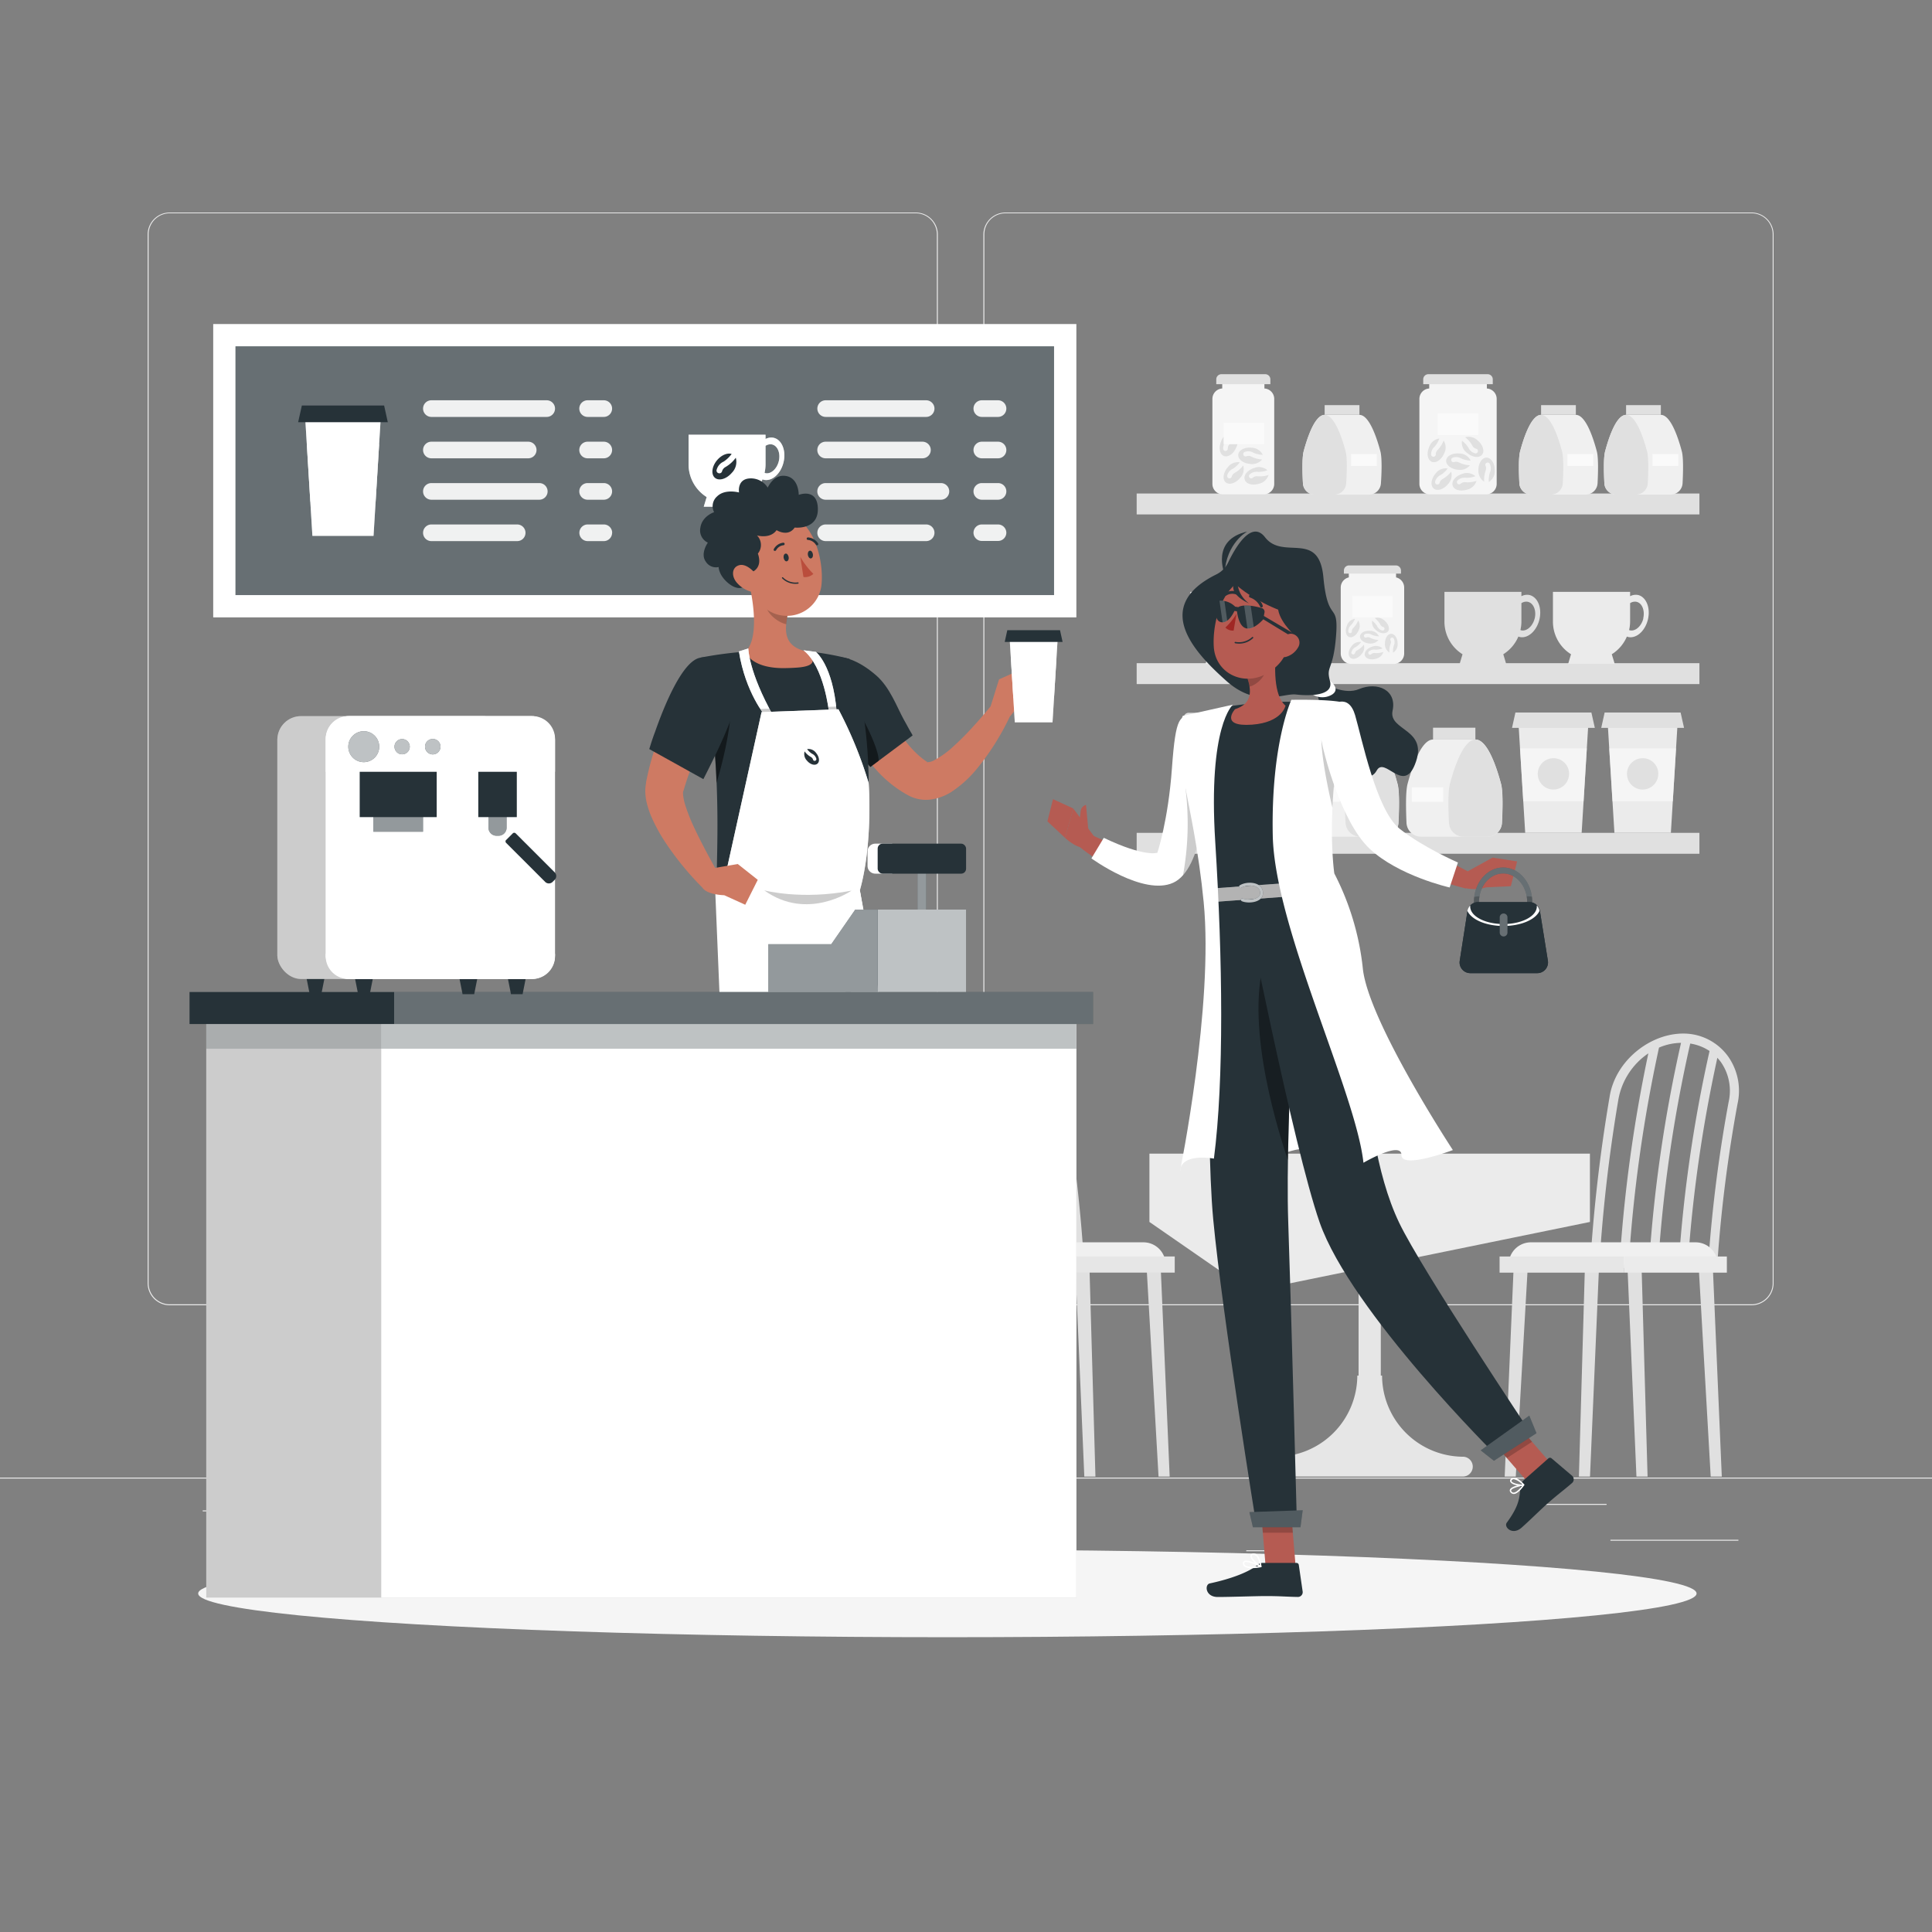 <svg xmlns="http://www.w3.org/2000/svg" viewBox="0 0 500 500"><rect x="0" y="0" width="500" height="500" fill="#808080" stroke="none"/><g id="freepik--background-complete--inject-120"><rect x="416.78" y="398.49" width="33.12" height="0.25" style="fill:#ebebeb"></rect><rect x="322.53" y="401.21" width="8.69" height="0.25" style="fill:#ebebeb"></rect><rect x="396.59" y="389.21" width="19.19" height="0.25" style="fill:#ebebeb"></rect><rect x="52.46" y="390.89" width="43.19" height="0.25" style="fill:#ebebeb"></rect><rect x="104.56" y="390.89" width="6.33" height="0.25" style="fill:#ebebeb"></rect><rect x="131.47" y="395.11" width="93.68" height="0.25" style="fill:#ebebeb"></rect><path d="M237,337.8H43.92a5.71,5.71,0,0,1-5.71-5.71V60.66A5.71,5.71,0,0,1,43.92,55H237a5.71,5.71,0,0,1,5.71,5.71V332.09A5.71,5.71,0,0,1,237,337.8ZM43.92,55.2a5.47,5.47,0,0,0-5.46,5.46V332.09a5.47,5.47,0,0,0,5.46,5.46H237a5.47,5.47,0,0,0,5.46-5.46V60.66A5.47,5.47,0,0,0,237,55.2Z" style="fill:#ebebeb"></path><path d="M453.31,337.8H260.21a5.72,5.72,0,0,1-5.71-5.71V60.66A5.72,5.72,0,0,1,260.21,55h193.1A5.71,5.71,0,0,1,459,60.66V332.09A5.71,5.71,0,0,1,453.31,337.8ZM260.21,55.2a5.47,5.47,0,0,0-5.46,5.46V332.09a5.47,5.47,0,0,0,5.46,5.46h193.1a5.47,5.47,0,0,0,5.46-5.46V60.66a5.47,5.47,0,0,0-5.46-5.46Z" style="fill:#ebebeb"></path><rect y="382.4" width="500" height="0.25" style="fill:#ebebeb"></rect><rect x="294.17" y="215.54" width="145.64" height="5.41" style="fill:#e0e0e0"></rect><rect x="294.17" y="171.63" width="145.64" height="5.41" style="fill:#e0e0e0"></rect><rect x="294.17" y="127.72" width="145.64" height="5.41" style="fill:#e0e0e0"></rect><path d="M361.3,149.43v-1.67H349.07v1.67a2.7,2.7,0,0,0-2.09,2.63v17.06a2.71,2.71,0,0,0,2.71,2.71h11a2.71,2.71,0,0,0,2.71-2.71V152.06A2.7,2.7,0,0,0,361.3,149.43Z" style="fill:#f5f5f5"></path><path d="M349.13,146.33h12.11a1.33,1.33,0,0,1,1.33,1.33v.79a0,0,0,0,1,0,0H347.8a0,0,0,0,1,0,0v-.79A1.33,1.33,0,0,1,349.13,146.33Z" style="fill:#e0e0e0"></path><rect x="349.94" y="154.25" width="10.5" height="5.54" style="fill:#fafafa"></rect><path d="M384.8,100.54v-2H369.88v2a2.7,2.7,0,0,0-2.54,2.69v22a2.71,2.71,0,0,0,2.71,2.71h14.58a2.71,2.71,0,0,0,2.71-2.71v-22A2.7,2.7,0,0,0,384.8,100.54Z" style="fill:#f5f5f5"></path><path d="M369.67,96.84H385a1.33,1.33,0,0,1,1.33,1.33v1.25a0,0,0,0,1,0,0h-18a0,0,0,0,1,0,0V98.17A1.33,1.33,0,0,1,369.67,96.84Z" style="fill:#e0e0e0"></path><rect x="372.09" y="107.03" width="10.5" height="5.54" style="fill:#fafafa"></rect><path d="M373.3,124a1.55,1.55,0,0,0-.74,1,.59.59,0,0,1-.66.38h0a.6.6,0,0,1-.47-.8,2.61,2.61,0,0,1,1.47-1.69,6.64,6.64,0,0,0,1.76-1.65,3.27,3.27,0,0,0-3.18,1.37c-1.14,1.36-1.34,3.07-.44,3.82s2.54.25,3.68-1.11a3.38,3.38,0,0,0,.84-3.26A7.29,7.29,0,0,1,373.3,124Z" style="fill:#e0e0e0"></path><path d="M377.53,119.66a1.57,1.57,0,0,0-1.21-.06.59.59,0,0,1-.69-.33h0a.61.61,0,0,1,.39-.84,2.64,2.64,0,0,1,2.23.26,6.72,6.72,0,0,0,2.36.52,3.26,3.26,0,0,0-2.93-1.85c-1.77-.17-3.3.63-3.41,1.79s1.24,2.24,3,2.41a3.36,3.36,0,0,0,3.16-1.15A7.14,7.14,0,0,1,377.53,119.66Z" style="fill:#e0e0e0"></path><path d="M384.51,121.73a1.54,1.54,0,0,0-.08-1.22.6.6,0,0,1,.26-.72h0a.61.61,0,0,1,.88.3,2.66,2.66,0,0,1,0,2.24,6.7,6.7,0,0,0-.26,2.4,3.26,3.26,0,0,0,1.52-3.11c0-1.78-1-3.2-2.15-3.19s-2.09,1.47-2.07,3.24a3.38,3.38,0,0,0,1.49,3A7,7,0,0,1,384.51,121.73Z" style="fill:#e0e0e0"></path><path d="M372,116.51a1.56,1.56,0,0,0-.42,1.14.6.6,0,0,1-.53.55h0a.6.6,0,0,1-.68-.63,2.64,2.64,0,0,1,.93-2,6.63,6.63,0,0,0,1.21-2.09,3.26,3.26,0,0,0-2.65,2.23c-.71,1.63-.41,3.33.66,3.79s2.51-.49,3.21-2.12a3.34,3.34,0,0,0-.13-3.37A7,7,0,0,1,372,116.51Z" style="fill:#e0e0e0"></path><path d="M381.11,115.43c.12.36.58.6,1,.74a.6.6,0,0,1,.38.67h0a.61.61,0,0,1-.81.46,2.66,2.66,0,0,1-1.68-1.48,6.71,6.71,0,0,0-1.64-1.77,3.27,3.27,0,0,0,1.35,3.19c1.36,1.15,3.07,1.35,3.82.46s.27-2.54-1.09-3.69a3.38,3.38,0,0,0-3.26-.85A7.2,7.2,0,0,1,381.11,115.43Z" style="fill:#e0e0e0"></path><path d="M379.15,124.79a1.55,1.55,0,0,0-1.14.41.6.6,0,0,1-.77,0h0a.61.61,0,0,1,.05-.93,2.63,2.63,0,0,1,2.15-.61,6.62,6.62,0,0,0,2.38-.41,3.25,3.25,0,0,0-3.41-.6c-1.7.52-2.81,1.84-2.47,3s2,1.6,3.69,1.08a3.34,3.34,0,0,0,2.49-2.27A7.14,7.14,0,0,1,379.15,124.79Z" style="fill:#e0e0e0"></path><path d="M322.75,188.16v-1.95H307.83v1.95a2.7,2.7,0,0,0-2.54,2.69v22a2.7,2.7,0,0,0,2.7,2.71h14.59a2.71,2.71,0,0,0,2.71-2.71v-22A2.7,2.7,0,0,0,322.75,188.16Z" style="fill:#f5f5f5"></path><path d="M307.62,184.46H323a1.33,1.33,0,0,1,1.33,1.33V187a0,0,0,0,1,0,0h-18a0,0,0,0,1,0,0v-1.25A1.33,1.33,0,0,1,307.62,184.46Z" style="fill:#e0e0e0"></path><rect x="310.04" y="194.64" width="10.5" height="5.54" style="fill:#fafafa"></rect><path d="M311.25,211.58c-.36.12-.6.58-.74,1a.6.6,0,0,1-.67.38h0a.6.6,0,0,1-.46-.8,2.61,2.61,0,0,1,1.47-1.69,6.64,6.64,0,0,0,1.76-1.65,3.24,3.24,0,0,0-3.18,1.37c-1.14,1.36-1.34,3.07-.45,3.82s2.55.25,3.69-1.11a3.36,3.36,0,0,0,.83-3.27A7.08,7.08,0,0,1,311.25,211.58Z" style="fill:#e0e0e0"></path><path d="M315.48,207.28a1.52,1.52,0,0,0-1.21-.06.61.61,0,0,1-.7-.33h0a.61.61,0,0,1,.4-.84,2.65,2.65,0,0,1,2.23.26,7,7,0,0,0,2.36.52,3.29,3.29,0,0,0-2.94-1.85c-1.76-.17-3.29.63-3.4,1.79s1.23,2.24,3,2.41a3.39,3.39,0,0,0,3.17-1.16A7.1,7.1,0,0,1,315.48,207.28Z" style="fill:#e0e0e0"></path><path d="M322.45,209.34a1.52,1.52,0,0,0-.07-1.21.6.6,0,0,1,.26-.72h0a.59.59,0,0,1,.87.3,2.62,2.62,0,0,1,0,2.24,6.66,6.66,0,0,0-.26,2.4,3.26,3.26,0,0,0,1.52-3.11c0-1.78-1-3.21-2.15-3.19s-2.1,1.47-2.07,3.24a3.35,3.35,0,0,0,1.49,3A7.16,7.16,0,0,1,322.45,209.34Z" style="fill:#e0e0e0"></path><path d="M309.94,204.13a1.52,1.52,0,0,0-.42,1.14.61.61,0,0,1-.54.55h0a.59.59,0,0,1-.67-.63,2.63,2.63,0,0,1,.92-2,6.42,6.42,0,0,0,1.22-2.09,3.29,3.29,0,0,0-2.66,2.23c-.7,1.63-.4,3.32.67,3.79s2.51-.49,3.21-2.12a3.39,3.39,0,0,0-.13-3.37A7.21,7.21,0,0,1,309.94,204.13Z" style="fill:#e0e0e0"></path><path d="M319.05,203.05a1.55,1.55,0,0,0,1,.74.61.61,0,0,1,.38.67h0a.61.61,0,0,1-.81.46,2.66,2.66,0,0,1-1.68-1.48,6.71,6.71,0,0,0-1.64-1.77,3.27,3.27,0,0,0,1.35,3.19c1.36,1.14,3.07,1.35,3.82.46s.27-2.54-1.09-3.69a3.38,3.38,0,0,0-3.26-.85A7.16,7.16,0,0,1,319.05,203.05Z" style="fill:#e0e0e0"></path><path d="M317.1,212.41a1.55,1.55,0,0,0-1.15.41.58.58,0,0,1-.76,0h0a.59.59,0,0,1,.05-.92,2.63,2.63,0,0,1,2.15-.61,6.65,6.65,0,0,0,2.38-.41,3.27,3.27,0,0,0-3.42-.6c-1.7.52-2.8,1.84-2.46,3s2,1.6,3.69,1.09a3.39,3.39,0,0,0,2.49-2.27A7.18,7.18,0,0,1,317.1,212.41Z" style="fill:#e0e0e0"></path><path d="M351.21,168.32c-.28.09-.46.45-.57.75a.45.45,0,0,1-.52.29h0a.47.47,0,0,1-.36-.62,2.08,2.08,0,0,1,1.14-1.31,5.09,5.09,0,0,0,1.37-1.28,2.55,2.55,0,0,0-2.47,1.07c-.88,1.05-1,2.38-.34,3s2,.19,2.85-.87a2.58,2.58,0,0,0,.65-2.52A5.43,5.43,0,0,1,351.21,168.32Z" style="fill:#e0e0e0"></path><path d="M354.5,165a1.24,1.24,0,0,0-.95,0,.46.46,0,0,1-.53-.26h0a.46.46,0,0,1,.31-.65,2,2,0,0,1,1.72.2,5.25,5.25,0,0,0,1.83.4,2.54,2.54,0,0,0-2.27-1.43c-1.37-.13-2.56.49-2.64,1.39s.95,1.74,2.33,1.87a2.62,2.62,0,0,0,2.45-.9A5.31,5.31,0,0,1,354.5,165Z" style="fill:#e0e0e0"></path><path d="M359.9,166.59a1.15,1.15,0,0,0-.06-.94.48.48,0,0,1,.2-.57h0a.47.47,0,0,1,.68.24,2,2,0,0,1,0,1.73,5.06,5.06,0,0,0-.2,1.87,2.56,2.56,0,0,0,1.18-2.42c0-1.37-.77-2.48-1.67-2.47s-1.62,1.14-1.61,2.52a2.61,2.61,0,0,0,1.16,2.34A5.33,5.33,0,0,1,359.9,166.59Z" style="fill:#e0e0e0"></path><path d="M350.2,162.54a1.2,1.2,0,0,0-.33.88.47.47,0,0,1-.41.44h0a.47.47,0,0,1-.52-.5,2,2,0,0,1,.71-1.58,5,5,0,0,0,1-1.61,2.5,2.5,0,0,0-2.06,1.72c-.55,1.26-.32,2.58.51,2.94s1.95-.38,2.49-1.65a2.58,2.58,0,0,0-.1-2.6A5.42,5.42,0,0,1,350.2,162.54Z" style="fill:#e0e0e0"></path><path d="M357.26,161.7a1.21,1.21,0,0,0,.75.58.46.46,0,0,1,.29.52h0a.45.45,0,0,1-.62.35,2,2,0,0,1-1.3-1.14,5.19,5.19,0,0,0-1.27-1.38,2.55,2.55,0,0,0,1.05,2.48c1,.89,2.37,1,3,.36s.2-2-.85-2.86a2.61,2.61,0,0,0-2.53-.66A5.47,5.47,0,0,1,357.26,161.7Z" style="fill:#e0e0e0"></path><path d="M355.75,169a1.2,1.2,0,0,0-.89.32.44.44,0,0,1-.59,0h0a.46.46,0,0,1,0-.71,2,2,0,0,1,1.67-.47,5.31,5.31,0,0,0,1.85-.33,2.56,2.56,0,0,0-2.65-.46c-1.32.4-2.17,1.43-1.91,2.29s1.55,1.24,2.86.84a2.59,2.59,0,0,0,1.93-1.76A5.29,5.29,0,0,1,355.75,169Z" style="fill:#e0e0e0"></path><path d="M327.23,100.54v-2H316.31v2a2.7,2.7,0,0,0-2.54,2.69v22a2.7,2.7,0,0,0,2.7,2.71h10.59a2.71,2.71,0,0,0,2.71-2.71v-22A2.7,2.7,0,0,0,327.23,100.54Z" style="fill:#f5f5f5"></path><path d="M316.1,96.84h11.34a1.33,1.33,0,0,1,1.33,1.33v1.25a0,0,0,0,1,0,0h-14a0,0,0,0,1,0,0V98.17A1.33,1.33,0,0,1,316.1,96.84Z" style="fill:#e0e0e0"></path><path d="M319.49,122.41a1.58,1.58,0,0,0-.74,1,.6.6,0,0,1-.67.38h0a.6.6,0,0,1-.46-.8,2.61,2.61,0,0,1,1.47-1.69,6.47,6.47,0,0,0,1.76-1.65,3.26,3.26,0,0,0-3.18,1.37c-1.14,1.37-1.34,3.08-.45,3.82s2.55.25,3.69-1.11a3.34,3.34,0,0,0,.83-3.26A7.16,7.16,0,0,1,319.49,122.41Z" style="fill:#e0e0e0"></path><path d="M323.72,118.11a1.53,1.53,0,0,0-1.21,0,.62.62,0,0,1-.7-.34h0a.61.61,0,0,1,.4-.84,2.65,2.65,0,0,1,2.23.26,6.5,6.5,0,0,0,2.36.52,3.29,3.29,0,0,0-2.94-1.85c-1.76-.17-3.29.64-3.4,1.8s1.23,2.23,3,2.4a3.38,3.38,0,0,0,3.17-1.15A7.09,7.09,0,0,1,323.72,118.11Z" style="fill:#e0e0e0"></path><path d="M318.18,115a1.52,1.52,0,0,0-.42,1.14.62.62,0,0,1-.54.56h0a.6.6,0,0,1-.67-.64,2.61,2.61,0,0,1,.93-2,6.68,6.68,0,0,0,1.21-2.08,3.27,3.27,0,0,0-2.66,2.22c-.7,1.63-.4,3.33.67,3.79s2.51-.49,3.21-2.12a3.37,3.37,0,0,0-.13-3.36A7.16,7.16,0,0,1,318.18,115Z" style="fill:#e0e0e0"></path><path d="M325.34,123.25a1.55,1.55,0,0,0-1.15.41.6.6,0,0,1-.76,0h0a.6.6,0,0,1,.05-.93,2.62,2.62,0,0,1,2.15-.6,7,7,0,0,0,2.38-.42,3.29,3.29,0,0,0-3.42-.6c-1.7.52-2.8,1.84-2.46,3s2,1.6,3.69,1.08a3.36,3.36,0,0,0,2.49-2.27A7.21,7.21,0,0,1,325.34,123.25Z" style="fill:#e0e0e0"></path><rect x="316.66" y="109.42" width="10.5" height="5.54" style="fill:#fafafa"></rect><path d="M413.25,116.79c-.7-2.63-2.7-9.42-5.42-9.42h-9c-2.72,0-4.72,6.79-5.42,9.42-.45,1.67-.34,5.57-.2,8.3A3.09,3.09,0,0,0,396.3,128h14.06a3.09,3.09,0,0,0,3.09-2.92C413.59,122.36,413.7,118.46,413.25,116.79Z" style="fill:#f0f0f0"></path><path d="M404.25,116.79c-.7-2.63-2.7-9.42-5.42-9.42s-4.72,6.79-5.42,9.42c-.45,1.67-.34,5.57-.2,8.3A3.09,3.09,0,0,0,396.3,128h5.06a3.09,3.09,0,0,0,3.09-2.92C404.59,122.36,404.7,118.46,404.25,116.79Z" style="fill:#e0e0e0"></path><rect x="398.83" y="104.85" width="9" height="2.51" style="fill:#e0e0e0"></rect><rect x="405.66" y="117.51" width="6.67" height="3.08" style="fill:#fafafa"></rect><path d="M357.24,116.79c-.7-2.63-2.71-9.42-5.42-9.42h-9c-2.72,0-4.72,6.79-5.43,9.42-.44,1.67-.34,5.57-.19,8.3a3.09,3.09,0,0,0,3.09,2.92h14a3.09,3.09,0,0,0,3.09-2.92C357.58,122.36,357.69,118.46,357.24,116.79Z" style="fill:#f0f0f0"></path><path d="M348.24,116.79c-.7-2.63-2.71-9.42-5.42-9.42s-4.72,6.79-5.43,9.42c-.44,1.67-.34,5.57-.19,8.3a3.09,3.09,0,0,0,3.09,2.92h5a3.09,3.09,0,0,0,3.09-2.92C348.58,122.36,348.69,118.46,348.24,116.79Z" style="fill:#e0e0e0"></path><rect x="342.82" y="104.85" width="9" height="2.51" style="fill:#e0e0e0"></rect><rect x="349.65" y="117.51" width="6.67" height="3.08" style="fill:#fafafa"></rect><path d="M435.25,116.79c-.7-2.63-2.7-9.42-5.42-9.42h-9c-2.72,0-4.72,6.79-5.42,9.42-.45,1.67-.34,5.57-.2,8.3A3.09,3.09,0,0,0,418.3,128h14.06a3.09,3.09,0,0,0,3.09-2.92C435.59,122.36,435.7,118.46,435.25,116.79Z" style="fill:#f0f0f0"></path><path d="M426.25,116.79c-.7-2.63-2.7-9.42-5.42-9.42s-4.72,6.79-5.42,9.42c-.45,1.67-.34,5.57-.2,8.3A3.09,3.09,0,0,0,418.3,128h5.06a3.09,3.09,0,0,0,3.09-2.92C426.59,122.36,426.7,118.46,426.25,116.79Z" style="fill:#e0e0e0"></path><rect x="420.83" y="104.85" width="9" height="2.51" style="fill:#e0e0e0"></rect><rect x="427.66" y="117.51" width="6.67" height="3.08" style="fill:#fafafa"></rect><path d="M364.28,202.86c.85-3.19,3.29-11.47,6.6-11.47h11c3.31,0,5.74,8.28,6.6,11.47.54,2,.41,6.79.24,10.12a3.76,3.76,0,0,1-3.77,3.55H367.8A3.76,3.76,0,0,1,364,213C363.86,209.65,363.73,204.91,364.28,202.86Z" style="fill:#f0f0f0"></path><path d="M375.24,202.86c.85-3.19,3.29-11.47,6.6-11.47s5.74,8.28,6.6,11.47c.54,2,.41,6.79.24,10.12a3.76,3.76,0,0,1-3.77,3.55h-6.15A3.75,3.75,0,0,1,375,213C374.82,209.65,374.69,204.91,375.24,202.86Z" style="fill:#e0e0e0"></path><rect x="370.88" y="188.33" width="10.96" height="3.06" transform="translate(752.71 379.72) rotate(180)" style="fill:#e0e0e0"></rect><rect x="365.4" y="203.75" width="8.12" height="3.75" transform="translate(738.91 411.26) rotate(180)" style="fill:#fafafa"></rect><path d="M337.49,202.86c.85-3.19,3.29-11.47,6.6-11.47h11c3.31,0,5.75,8.28,6.6,11.47.55,2,.42,6.79.24,10.12a3.76,3.76,0,0,1-3.77,3.55H341a3.76,3.76,0,0,1-3.76-3.55C337.07,209.65,336.94,204.91,337.49,202.86Z" style="fill:#f0f0f0"></path><path d="M348.45,202.86c.85-3.19,3.29-11.47,6.6-11.47s5.75,8.28,6.6,11.47c.55,2,.42,6.79.24,10.12a3.76,3.76,0,0,1-3.77,3.55H352a3.76,3.76,0,0,1-3.76-3.55C348,209.65,347.9,204.91,348.45,202.86Z" style="fill:#e0e0e0"></path><rect x="344.09" y="188.33" width="10.96" height="3.06" transform="translate(699.14 379.72) rotate(180)" style="fill:#e0e0e0"></rect><rect x="338.61" y="203.75" width="8.12" height="3.75" transform="translate(685.34 411.26) rotate(180)" style="fill:#fafafa"></rect><path d="M395.87,154a3.13,3.13,0,0,0-2.13.3v-1.12H373.82v7.7a9.94,9.94,0,0,0,4.68,8.44l-.75,2.5H389.8l-.75-2.5a10,10,0,0,0,3.91-4.59,1.28,1.28,0,0,0,.27.11c2.12.52,4.43-1.49,5.16-4.48S398,154.55,395.87,154Zm1.3,6.06c-.5,2-2.07,3.41-3.52,3.06a1.22,1.22,0,0,1-.17-.07,9.69,9.69,0,0,0,.26-2.17V156.1a2.21,2.21,0,0,1,1.71-.34C396.9,156.11,397.67,158.06,397.17,160.1Z" style="fill:#e0e0e0"></path><path d="M424,154a3.13,3.13,0,0,0-2.13.3v-1.12H401.9v7.7a9.94,9.94,0,0,0,4.68,8.44l-.75,2.5h12.06l-.76-2.5a10,10,0,0,0,3.91-4.59,1.53,1.53,0,0,0,.27.11c2.12.52,4.43-1.49,5.16-4.48S426.07,154.55,424,154Zm1.3,6.06c-.5,2-2.07,3.41-3.52,3.06a1.22,1.22,0,0,1-.17-.07,9.69,9.69,0,0,0,.26-2.17V156.1a2.21,2.21,0,0,1,1.71-.34C425,156.11,425.75,158.06,425.25,160.1Z" style="fill:#ebebeb"></path><path d="M330.11,154a3.13,3.13,0,0,0-2.13.3v-1.12H308.06v7.7a9.94,9.94,0,0,0,4.68,8.44l-.75,2.5h12.06l-.76-2.5a10,10,0,0,0,3.91-4.59,1.53,1.53,0,0,0,.27.11c2.12.52,4.43-1.49,5.16-4.48S332.23,154.55,330.11,154Zm1.3,6.06c-.5,2-2.07,3.41-3.52,3.06a1.22,1.22,0,0,1-.17-.07,9.69,9.69,0,0,0,.26-2.17V156.1a2.21,2.21,0,0,1,1.71-.34C331.14,156.11,331.91,158.06,331.41,160.1Z" style="fill:#ebebeb"></path><polygon points="409.33 215.54 394.72 215.54 392.95 186.68 411.1 186.68 409.33 215.54" style="fill:#ebebeb"></polygon><polygon points="412.74 188.37 391.31 188.37 392.19 184.4 411.85 184.4 412.74 188.37" style="fill:#e0e0e0"></polygon><polygon points="409.83 207.37 410.67 193.68 393.38 193.68 394.22 207.37 409.83 207.37" style="fill:#fafafa;opacity:0.7"></polygon><path d="M406.07,200.23a4.05,4.05,0,1,1-4.05-4A4,4,0,0,1,406.07,200.23Z" style="fill:#e0e0e0"></path><polygon points="432.42 215.54 417.81 215.54 416.04 186.68 434.19 186.68 432.42 215.54" style="fill:#ebebeb"></polygon><polygon points="435.83 188.37 414.4 188.37 415.28 184.4 434.94 184.4 435.83 188.37" style="fill:#e0e0e0"></polygon><polygon points="432.92 207.37 433.76 193.68 416.47 193.68 417.31 207.37 432.92 207.37" style="fill:#fafafa;opacity:0.7"></polygon><path d="M429.16,200.23a4.05,4.05,0,1,1-4.05-4A4,4,0,0,1,429.16,200.23Z" style="fill:#e0e0e0"></path><rect x="351.6" y="323.43" width="5.75" height="41.5" style="fill:#e6e6e6"></rect><polygon points="411.47 316.24 323.47 334.24 297.47 316.24 297.47 298.56 411.47 298.56 411.47 316.24" style="fill:#ebebeb"></polygon><path d="M351.27,356A21.06,21.06,0,0,1,330.21,377h0a2.57,2.57,0,0,0,0,5.13h48.53a2.57,2.57,0,0,0,0-5.13A21.06,21.06,0,0,1,357.68,356Z" style="fill:#e6e6e6"></path><path d="M273.26,284.41A403.47,403.47,0,0,1,278.31,329l2.35-.2a409.21,409.21,0,0,0-5.09-44.85c-1.42-9.58-11-17.06-20.17-16.43a14.22,14.22,0,0,0-10.55,5.94,15.35,15.35,0,0,0-2.41,12.17,367.07,367.07,0,0,1,5.17,40.46l2.35-.15a369.68,369.68,0,0,0-5.21-40.77,13,13,0,0,1,2-10.3,12.31,12.31,0,0,1,.92-1.11,362.46,362.46,0,0,1,7.61,53.06l2.35-.17A358,358,0,0,0,249.68,272a12.46,12.46,0,0,1,5-1.93A364.79,364.79,0,0,1,263,327.51l2.35-.18a367.27,367.27,0,0,0-8.3-57.44,15,15,0,0,1,5.71,1.23,372.76,372.76,0,0,1,7.91,57.11l2.36-.18a377.69,377.69,0,0,0-7.51-55.44A18.33,18.33,0,0,1,273.26,284.41Z" style="fill:#e0e0e0"></path><path d="M301.66,327.26h-54.1a5.75,5.75,0,0,1,5.75-5.75h42.6a5.75,5.75,0,0,1,5.75,5.75Z" style="fill:#f0f0f0"></path><polygon points="249.39 382.15 246.52 382.15 248.87 327.26 252.53 327.26 249.39 382.15" style="fill:#e0e0e0"></polygon><polygon points="268.6 382.15 265.73 382.15 267.3 327.26 270.95 327.26 268.6 382.15" style="fill:#e0e0e0"></polygon><polygon points="283.5 382.15 280.62 382.15 278.27 327.26 281.93 327.26 283.5 382.15" style="fill:#e0e0e0"></polygon><polygon points="302.71 382.15 299.83 382.15 296.7 327.26 300.36 327.26 302.71 382.15" style="fill:#e0e0e0"></polygon><rect x="271.87" y="325.17" width="32.15" height="4.18" style="fill:#e6e6e6"></rect><rect x="245.2" y="325.17" width="26.67" height="4.18" style="fill:#ebebeb"></rect><path d="M418.86,284.41A403.47,403.47,0,0,0,413.81,329l-2.36-.2a406.8,406.8,0,0,1,5.1-44.85c1.42-9.58,11-17.06,20.16-16.43a14.24,14.24,0,0,1,10.56,5.94,15.39,15.39,0,0,1,2.41,12.17,367.07,367.07,0,0,0-5.17,40.46l-2.35-.15a369.68,369.68,0,0,1,5.21-40.77,13,13,0,0,0-2-10.3,14.26,14.26,0,0,0-.92-1.11,363.84,363.84,0,0,0-7.62,53.06l-2.35-.17A359.26,359.26,0,0,1,442.43,272a12.41,12.41,0,0,0-5-1.93,364.79,364.79,0,0,0-8.32,57.44l-2.35-.18a367.25,367.25,0,0,1,8.29-57.44,14.86,14.86,0,0,0-5.7,1.23,374,374,0,0,0-7.92,57.11l-2.35-.18a377.69,377.69,0,0,1,7.51-55.44A18.29,18.29,0,0,0,418.86,284.41Z" style="fill:#e0e0e0"></path><path d="M390.45,327.26h54.11a5.76,5.76,0,0,0-5.75-5.75h-42.6a5.76,5.76,0,0,0-5.76,5.75Z" style="fill:#f0f0f0"></path><polygon points="442.73 382.15 445.6 382.15 443.25 327.26 439.59 327.26 442.73 382.15" style="fill:#e0e0e0"></polygon><polygon points="423.51 382.15 426.39 382.15 424.82 327.26 421.16 327.26 423.51 382.15" style="fill:#e0e0e0"></polygon><polygon points="408.62 382.15 411.49 382.15 413.85 327.26 410.19 327.26 408.62 382.15" style="fill:#e0e0e0"></polygon><polygon points="389.41 382.15 392.28 382.15 395.42 327.26 391.76 327.26 389.41 382.15" style="fill:#e0e0e0"></polygon><rect x="388.1" y="325.17" width="32.15" height="4.18" transform="translate(808.34 654.53) rotate(180)" style="fill:#e6e6e6"></rect><rect x="420.25" y="325.17" width="26.67" height="4.18" transform="translate(867.16 654.53) rotate(180)" style="fill:#ebebeb"></rect></g><g id="freepik--Shadow--inject-120"><ellipse id="freepik--path--inject-120" cx="245.18" cy="412.39" rx="193.89" ry="11.32" style="fill:#f5f5f5"></ellipse></g><g id="freepik--menu-board--inject-120"><rect x="55.18" y="83.86" width="223.37" height="75.91" style="fill:#FFFFFF"></rect><rect x="60.95" y="89.63" width="211.84" height="64.38" style="fill:#263238"></rect><rect x="60.95" y="89.63" width="211.84" height="64.38" style="fill:#fff;opacity:0.3"></rect><path d="M272.79,89.63V154H61l-5.77,5.76H278.56V83.86Z" style="fill:#fff;opacity:0.3"></path><path d="M141.48,107.9H111.64a2.16,2.16,0,0,1-2.15-2.16h0a2.15,2.15,0,0,1,2.15-2.15h29.84a2.16,2.16,0,0,1,2.16,2.15h0A2.16,2.16,0,0,1,141.48,107.9Zm16.93-2.16h0a2.15,2.15,0,0,0-2.15-2.15h-4.19a2.15,2.15,0,0,0-2.15,2.15h0a2.16,2.16,0,0,0,2.15,2.16h4.19A2.16,2.16,0,0,0,158.41,105.74Zm-19.56,10.72h0a2.15,2.15,0,0,0-2.15-2.15H111.64a2.15,2.15,0,0,0-2.15,2.15h0a2.15,2.15,0,0,0,2.15,2.15H136.7A2.15,2.15,0,0,0,138.85,116.46Zm19.56,0h0a2.15,2.15,0,0,0-2.15-2.15h-4.19a2.15,2.15,0,0,0-2.15,2.15h0a2.15,2.15,0,0,0,2.15,2.15h4.19A2.15,2.15,0,0,0,158.41,116.46Zm-16.69,10.71h0a2.15,2.15,0,0,0-2.15-2.15H111.64a2.15,2.15,0,0,0-2.15,2.15h0a2.16,2.16,0,0,0,2.15,2.16h27.93A2.16,2.16,0,0,0,141.72,127.17Zm16.69,0h0a2.15,2.15,0,0,0-2.15-2.15h-4.19a2.15,2.15,0,0,0-2.15,2.15h0a2.16,2.16,0,0,0,2.15,2.16h4.19A2.16,2.16,0,0,0,158.41,127.17ZM136,137.89h0a2.16,2.16,0,0,0-2.15-2.16H111.64a2.16,2.16,0,0,0-2.15,2.16h0a2.15,2.15,0,0,0,2.15,2.15h22.19A2.15,2.15,0,0,0,136,137.89Zm22.43,0h0a2.16,2.16,0,0,0-2.15-2.16h-4.19a2.16,2.16,0,0,0-2.15,2.16h0a2.15,2.15,0,0,0,2.15,2.15h4.19A2.15,2.15,0,0,0,158.41,137.89Z" style="fill:#fff;opacity:0.9"></path><path d="M239.68,107.9h-26a2.16,2.16,0,0,1-2.15-2.16h0a2.15,2.15,0,0,1,2.15-2.15h26a2.16,2.16,0,0,1,2.16,2.15h0A2.16,2.16,0,0,1,239.68,107.9Zm20.76-2.16h0a2.15,2.15,0,0,0-2.15-2.15H254.1a2.16,2.16,0,0,0-2.16,2.15h0a2.16,2.16,0,0,0,2.16,2.16h4.19A2.16,2.16,0,0,0,260.44,105.74Zm-19.56,10.72h0a2.15,2.15,0,0,0-2.15-2.15H213.67a2.15,2.15,0,0,0-2.15,2.15h0a2.15,2.15,0,0,0,2.15,2.15h25.06A2.15,2.15,0,0,0,240.88,116.46Zm19.56,0h0a2.15,2.15,0,0,0-2.15-2.15H254.1a2.16,2.16,0,0,0-2.16,2.15h0a2.16,2.16,0,0,0,2.16,2.15h4.19A2.15,2.15,0,0,0,260.44,116.46Zm-14.78,10.71h0a2.15,2.15,0,0,0-2.15-2.15H213.67a2.15,2.15,0,0,0-2.15,2.15h0a2.16,2.16,0,0,0,2.15,2.16h29.84A2.16,2.16,0,0,0,245.66,127.17Zm14.78,0h0a2.15,2.15,0,0,0-2.15-2.15H254.1a2.16,2.16,0,0,0-2.16,2.15h0a2.16,2.16,0,0,0,2.16,2.16h4.19A2.16,2.16,0,0,0,260.44,127.17Zm-18.6,10.72h0a2.16,2.16,0,0,0-2.16-2.16h-26a2.16,2.16,0,0,0-2.15,2.16h0a2.15,2.15,0,0,0,2.15,2.15h26A2.16,2.16,0,0,0,241.84,137.89Zm18.6,0h0a2.16,2.16,0,0,0-2.15-2.16H254.1a2.16,2.16,0,0,0-2.16,2.16h0A2.16,2.16,0,0,0,254.1,140h4.19A2.15,2.15,0,0,0,260.44,137.89Z" style="fill:#fff;opacity:0.9"></path><polygon points="96.67 138.68 80.85 138.68 78.94 107.42 98.58 107.42 96.67 138.68" style="fill:#FFFFFF"></polygon><polygon points="96.67 138.68 80.85 138.68 78.94 107.42 98.58 107.42 96.67 138.68" style="fill:#fff;opacity:0.4"></polygon><polygon points="100.36 109.26 77.16 109.26 78.12 104.95 99.41 104.95 100.36 109.26" style="fill:#263238"></polygon><polygon points="97.21 129.83 98.12 115.01 79.4 115.01 80.31 129.83 97.21 129.83" style="fill:#fff;opacity:0.7"></polygon><circle cx="88.76" cy="122.1" r="4.39" style="fill:#FFFFFF"></circle><path d="M200.26,113.31a3.15,3.15,0,0,0-2.14.3V112.5H178.2v7.7a10,10,0,0,0,4.69,8.44l-.76,2.5h12.06l-.75-2.5a10,10,0,0,0,3.9-4.59l.28.11c2.12.51,4.42-1.5,5.15-4.49S202.38,113.83,200.26,113.31Zm1.29,6.06c-.49,2-2.07,3.42-3.51,3.07l-.17-.07a10.31,10.31,0,0,0,.25-2.17v-4.82a2.24,2.24,0,0,1,1.72-.35C201.28,115.39,202.05,117.33,201.55,119.37Z" style="fill:#FFFFFF"></path><path d="M200.26,113.31a3.15,3.15,0,0,0-2.14.3V112.5H178.2v7.7a10,10,0,0,0,4.69,8.44l-.76,2.5h12.06l-.75-2.5a10,10,0,0,0,3.9-4.59l.28.11c2.12.51,4.42-1.5,5.15-4.49S202.38,113.83,200.26,113.31Zm1.29,6.06c-.49,2-2.07,3.42-3.51,3.07l-.17-.07a10.31,10.31,0,0,0,.25-2.17v-4.82a2.24,2.24,0,0,1,1.72-.35C201.28,115.39,202.05,117.33,201.55,119.37Z" style="fill:#fff;opacity:0.5"></path><path d="M187.73,120.88a1.81,1.81,0,0,0-.88,1.15.7.7,0,0,1-.79.45h0a.71.71,0,0,1-.56-1,3.17,3.17,0,0,1,1.75-2,8,8,0,0,0,2.1-2c-1.1-.34-2.65.28-3.79,1.64-1.35,1.62-1.59,3.65-.53,4.54s3,.3,4.39-1.32a4,4,0,0,0,1-3.88A8.5,8.5,0,0,1,187.73,120.88Z" style="fill:#263238"></path></g><g id="freepik--character-2--inject-120"><path d="M332.09,268.21l-2.73,31.64s8.08-4.85,14-1.35Z" style="fill:#FFFFFF"></path><path d="M343.39,177.19s4.63,2.7,8.32,1.15c4.76-2,9.84.25,8.69,5.58s9.6,4.59,5.75,14c-3,7.46-7.79-2.23-9.85,1.48-2.87,5.16-9.41-4.39-9.92-8.8S342.27,187,340.8,179Z" style="fill:#263238"></path><path d="M339.2,179.39a4.87,4.87,0,0,0,5.53.37c2.83-1.85-1.78-4.5-1.78-4.5Z" style="fill:#FFFFFF"></path><path d="M314.88,148.61a6.64,6.64,0,0,0,3-3.12c1.85-3.84,6-11,9.51-6.45,4.68,6.07,13.94-2,15.1,10.34s4,6,3.28,15.19-2.67,7.65-1.57,11.69c1.06,3.87-5.33,3.88-8.77,3.48s-10.08,3.58-18-3.48C309.79,169.45,297.51,157.13,314.88,148.61Z" style="fill:#263238"></path><path d="M304.29,194.67c-.07,2-.19,4.25-.39,6.38s-.43,4.32-.74,6.47a89.26,89.26,0,0,1-2.7,12.6l-.23.77a3.92,3.92,0,0,0-.15.52s0,.11-.71.14a18,18,0,0,1-5.5-.94,55.43,55.43,0,0,1-6.07-2.19c-2-.82-4.07-1.75-6-2.67l-2.26,3.55a60.61,60.61,0,0,0,12.1,7.39,22.6,22.6,0,0,0,7.67,2.08,10.23,10.23,0,0,0,2.58-.19,7.47,7.47,0,0,0,3-1.3,7.17,7.17,0,0,0,2.24-2.75c.27-.6.31-.77.43-1.07l.32-.85a74.43,74.43,0,0,0,3.65-13.77c.39-2.32.75-4.65,1-7,.11-1.17.2-2.35.26-3.53s.11-2.33.11-3.64Z" style="fill:#b55b52"></path><path d="M283.43,216.83l-5.67-7.6-2.13,7.6s3.55,3.5,6.64,2.54Z" style="fill:#b55b52"></path><path d="M281.06,208.3h0a1.87,1.87,0,0,0-1.38,1.59l-.47,3.7,2.45,1.16Z" style="fill:#b55b52"></path><polygon points="272.51 206.82 271.07 212.56 275.63 216.83 277.76 209.23 272.51 206.82" style="fill:#b55b52"></polygon><path d="M308.76,185.23c-3.39,0-4.48-.13-5.46,13.54s-3.77,21.91-3.77,21.91-3.2,1.25-13.87-3.85l-3.2,5.32s13.46,9.81,21.17,6.3,8.71-22.93,9.68-31C313.7,194.22,315.4,185.17,308.76,185.23Z" style="fill:#FFFFFF"></path><path d="M312.75,202.72l-2.06-6.49-3.87,7.92a74.11,74.11,0,0,1-.66,22.36C310.48,221.63,311.91,210.59,312.75,202.72Z" style="opacity:0.2"></path><polygon points="335.31 405.38 327.54 405.38 326.05 387.4 333.81 387.4 335.31 405.38" style="fill:#b55b52"></polygon><polygon points="402.24 379.78 395.73 384 383.85 370.27 390.37 366.05 402.24 379.78" style="fill:#b55b52"></polygon><path d="M394.2,383.2l6.53-5.78a.62.62,0,0,1,.82,0l5.31,4.51a1.25,1.25,0,0,1,0,1.86c-2.31,2-3.53,2.81-6.4,5.35-1.77,1.56-4.19,4-6.63,6.18s-4.71-.14-3.88-1.25c3.69-5,3.21-7,3.61-9.65A2,2,0,0,1,394.2,383.2Z" style="fill:#263238"></path><path d="M326.79,404.48h8.72a.61.61,0,0,1,.62.53l1,6.9a1.24,1.24,0,0,1-1.24,1.38c-3-.05-4.51-.23-8.34-.23-2.36,0-9.14.24-12.39.24s-3.44-3.22-2.08-3.51c6.08-1.31,10.37-3.11,12.42-4.83A2,2,0,0,1,326.79,404.48Z" style="fill:#263238"></path><polygon points="326.05 387.41 326.82 396.67 334.59 396.67 333.82 387.41 326.05 387.41" style="opacity:0.2"></polygon><polygon points="390.37 366.06 383.86 370.28 389.98 377.35 396.5 373.13 390.37 366.06" style="opacity:0.2"></polygon><path d="M306.44,185.59s-3.6,1.56,7.09,46.45L345,229.76c-1.46-12.76-2.05-20.65,2.16-47.36a93.84,93.84,0,0,0-13.48-.79,100.73,100.73,0,0,0-14.28,1C313.29,183.66,306.44,185.59,306.44,185.59Z" style="fill:#263238"></path><path d="M330.32,168c-.51,4.26-.78,12,2.37,14.62,0,0-.84,4.35-8.66,4.92-8.59.62-4.41-4-4.41-4,4.61-1.46,4.23-4.93,3.18-8.14Z" style="fill:#b55b52"></path><path d="M327.26,171l-4.46,4.4a13.69,13.69,0,0,1,.57,2.29c1.78-.39,4.09-2.54,4.15-4.43A6.56,6.56,0,0,0,327.26,171Z" style="opacity:0.2"></path><path d="M335.13,160.89c-1.61,6.86-2.14,9.8-6.26,12.77-6.18,4.46-14.27,1-14.74-6.24-.42-6.49,2.28-16.62,9.55-18.23A9.62,9.62,0,0,1,335.13,160.89Z" style="fill:#b55b52"></path><path d="M318.27,148c-2.52,3.51,22,16.58,19.68,8.32S324.86,138.79,318.27,148Z" style="fill:#263238"></path><path d="M330.78,156.39c-.6,3.65,4.22,8,4.22,8s6.19-4.56,2.29-7S330.78,156.39,330.78,156.39Z" style="fill:#263238"></path><path d="M313.53,232s-1.77,60.09.46,83.66c2.31,24.52,11.17,79.18,11.17,79.18h10.49s-1.43-54.52-2.26-78.71c-.9-26.36,3.17-85.8,3.17-85.8Z" style="fill:#263238"></path><polygon points="336.56 395.25 324.25 395.25 323.34 391.33 337.14 390.85 336.56 395.25" style="fill:#263238"></polygon><polygon points="336.56 395.25 324.25 395.25 323.34 391.33 337.14 390.85 336.56 395.25" style="fill:#fff;opacity:0.2"></polygon><path d="M328.18,245.9c-6.6,16.09,1.64,44,5.13,54.33.25-15.94,1.21-35.47,2-49.81C333.57,242.46,331.22,238.47,328.18,245.9Z" style="opacity:0.4"></path><path d="M321.84,231.44s12.86,65.39,19.68,84.91c8.11,23.16,45.91,60.52,45.91,60.52l8.88-5.76s-28.41-42.55-34.2-54.65c-12.35-25.81-7.54-70-17.13-86.7Z" style="fill:#263238"></path><polygon points="397.64 370.91 386.62 378.05 383.2 375.35 395.78 366.36 397.64 370.91" style="fill:#263238"></polygon><polygon points="397.64 370.91 386.62 378.05 383.2 375.35 395.78 366.36 397.64 370.91" style="fill:#fff;opacity:0.2"></polygon><path d="M324.73,158.6c-.11.61-.52,1.06-.92,1s-.65-.62-.54-1.24.51-1.06.92-1S324.83,158,324.73,158.6Z" style="fill:#263238"></path><path d="M317.75,157.41c-.1.61-.52,1.06-.92,1s-.65-.63-.54-1.24.52-1.06.92-1S317.86,156.79,317.75,157.41Z" style="fill:#263238"></path><path d="M317.38,156.23l-1.41-.68S316.54,156.84,317.38,156.23Z" style="fill:#263238"></path><path d="M320,158.85a16.62,16.62,0,0,1-2.87,3.56,2.69,2.69,0,0,0,2.13.79Z" style="fill:#a02724"></path><path d="M320.58,166.57a7.72,7.72,0,0,1-.92-.09.18.18,0,1,1,.06-.36,5,5,0,0,0,4.31-1.23.18.18,0,0,1,.27.25A5.21,5.21,0,0,1,320.58,166.57Z" style="fill:#263238"></path><path d="M326.44,157.22a.35.35,0,0,1-.34-.26,4.34,4.34,0,0,0-2.6-2.32.37.37,0,0,1-.24-.47.36.36,0,0,1,.46-.23c.1,0,2.47.82,3.08,2.81a.37.37,0,0,1-.25.46Z" style="fill:#263238"></path><path d="M317.12,154.21a.37.37,0,0,1-.2-.68,3.66,3.66,0,0,1,3.34-.34.37.37,0,0,1,.17.49.35.35,0,0,1-.48.18h0a2.91,2.91,0,0,0-2.64.3A.45.45,0,0,1,317.12,154.21Z" style="fill:#263238"></path><path d="M391.82,386.64h-.09a1.08,1.08,0,0,1-.88-.53.65.65,0,0,1-.07-.63c.41-.91,3.18-1.33,3.5-1.37a.16.16,0,0,1,.18.08.18.18,0,0,1,0,.21C393.88,385.22,392.78,386.57,391.82,386.64Zm2.07-2.09c-1.1.2-2.56.61-2.77,1.09a.24.24,0,0,0,0,.27.68.68,0,0,0,.57.37C392.26,386.29,393.06,385.65,393.89,384.55Z" style="fill:#FFFFFF"></path><path d="M394.06,384.52c-1,.07-2.76-.26-3.17-1a.64.64,0,0,1,.13-.79,1,1,0,0,1,.74-.33c1.13,0,2.62,1.67,2.68,1.74a.17.17,0,0,1,0,.18.17.17,0,0,1-.14.12Zm-2.35-1.71a.62.62,0,0,0-.42.2c-.15.18-.12.29-.08.37.28.47,1.77.83,2.71.78a4.14,4.14,0,0,0-2.16-1.35Z" style="fill:#FFFFFF"></path><path d="M323.88,405.84a2.92,2.92,0,0,1-1.89-.48,1,1,0,0,1-.33-.9A.61.61,0,0,1,322,404c.95-.52,4,1.06,4.4,1.25a.18.18,0,0,1,.1.19.21.21,0,0,1-.15.15A13.32,13.32,0,0,1,323.88,405.84Zm-1.39-1.61a.66.66,0,0,0-.34.07.22.22,0,0,0-.12.2.69.69,0,0,0,.21.59c.47.42,1.75.49,3.47.21A10.06,10.06,0,0,0,322.49,404.23Z" style="fill:#FFFFFF"></path><path d="M326.28,405.56h-.07c-.93-.42-2.76-2.1-2.61-3,0-.21.18-.47.69-.52a1.29,1.29,0,0,1,1,.31c1,.82,1.16,2.91,1.17,3a.21.21,0,0,1-.08.17A.2.2,0,0,1,326.28,405.56Zm-1.85-3.14h-.11c-.33,0-.35.17-.36.21-.09.53,1.16,1.85,2.1,2.42a4.24,4.24,0,0,0-1-2.39A1,1,0,0,0,324.43,402.42Z" style="fill:#FFFFFF"></path><path d="M324.36,157.42l-1.41-.68S323.51,158,324.36,157.42Z" style="fill:#263238"></path><path d="M345.31,227.88l1,2.75c.13.22-.11.46-.48.48l-32.36,2.36c-.28,0-.53-.11-.56-.28l-.49-2.8c0-.19.2-.37.51-.4l31.85-2.31A.54.54,0,0,1,345.31,227.88Z" style="fill:#FFFFFF"></path><path d="M345.31,227.88l1,2.75c.13.22-.11.46-.48.48l-32.36,2.36c-.28,0-.53-.11-.56-.28l-.49-2.8c0-.19.2-.37.51-.4l31.85-2.31A.54.54,0,0,1,345.31,227.88Z" style="opacity:0.3"></path><path d="M321.21,229.76c1.28-.81,4.57-1,4.89,1.07s-3.23,2.23-4.51,1.7c-.44-.18-.63.53-.19.71,1.79.75,5.86.3,5.44-2.51-.4-2.64-4.26-2.71-6-1.61-.4.25,0,.89.38.64Z" style="fill:#263238"></path><path d="M321.21,229.76c1.28-.81,4.57-1,4.89,1.07s-3.23,2.23-4.51,1.7c-.44-.18-.63.53-.19.71,1.79.75,5.86.3,5.44-2.51-.4-2.64-4.26-2.71-6-1.61-.4.25,0,.89.38.64Z" style="fill:#fff;opacity:0.7"></path><path d="M334.21,181.11s-5.31,11.34-4.82,35.14,21.5,66.45,23.47,84.67c0,0,9.84-5.75,9.84-2S376,297.63,376,297.63s-22-33.47-23.31-47.09a69.44,69.44,0,0,0-7.37-24.49s-2.79-18.62,3.44-43.75C348.75,182.3,348.39,180.93,334.21,181.11Z" style="fill:#FFFFFF"></path><path d="M319.08,182.37s-6.48,5.32-4.57,35.6,2.3,61.37-.35,81.88c0,0-8.5-1.64-8.78,3.28,0,0,8.75-42.92,6.13-69.66s-8.85-39.46-5.42-48.2Z" style="fill:#FFFFFF"></path><path d="M344.83,209a136,136,0,0,1,1.66-15.69c-.07-2-.13-3.34-.13-3.34l-2.53-1.48-1.85,3s-.1,5,2.85,17.53Z" style="opacity:0.2"></path><path d="M386.29,221.94l-6.44,3.55c-3.44-1.8-6.9-3.6-10.24-5.45-1.85-1-3.66-2.08-5.36-3.16a26.57,26.57,0,0,1-2.31-1.66,7.38,7.38,0,0,1-.84-.77l-.73-.91A41.73,41.73,0,0,1,355,203.17c-.71-1.89-1.28-3.85-1.85-5.82-.28-1-.54-2-.77-3s-.47-2-.64-2.9l-8.39,1.41c.21,1.27.42,2.32.7,3.46s.55,2.22.86,3.32a65.18,65.18,0,0,0,2.24,6.52,49.48,49.48,0,0,0,3,6.33,35.64,35.64,0,0,0,4.17,5.94,20.5,20.5,0,0,0,1.44,1.51,15.74,15.74,0,0,0,1.67,1.29,34.25,34.25,0,0,0,3.15,1.85c2.07,1.07,4.14,1.94,6.2,2.78a113.07,113.07,0,0,0,12.61,4.1l0-.08a10.75,10.75,0,0,0,5.26-.24l6.35-.29,1.63-6.42Z" style="fill:#b55b52"></path><path d="M343.39,183.35c1.45-1.21,5.61-4.11,7.33,1.8s5.48,24.51,11.45,29.29,15.14,8.78,15.14,8.78l-2.14,6.46s-13.29-3-20.75-10.07-11.74-24.94-11.74-24.94S340.07,186.1,343.39,183.35Z" style="fill:#FFFFFF"></path><path d="M316.91,148.48s-3.63-8.77,5.87-10.91C322.78,137.57,317.36,140.41,316.91,148.48Z" style="fill:#263238"></path><path d="M320.43,149.5s-4.3,3.25,2.84,6.7C323.27,156.2,319.58,153.69,320.43,149.5Z" style="fill:#263238"></path><polygon points="335.32 183.02 335.96 192 333.66 194.96 338.58 193.6 330.73 220.43 336.62 195.32 331.35 196.23 334.65 191.49 335.32 183.02" style="fill:#fff;opacity:0.7"></polygon><polygon points="315.69 185.23 312.08 190.16 312.8 194.67 309.45 193.11 313.34 219.53 310.97 194.96 313.96 196.23 313.06 190.52 315.69 185.23" style="fill:#fff;opacity:0.7"></polygon><path d="M389,224.5c-4.17,0-7.55,4-7.55,8.92s3.38,8.93,7.55,8.93,7.54-4,7.54-8.93S393.17,224.5,389,224.5Zm0,16.3c-3.45,0-6.24-3.3-6.24-7.38s2.79-7.37,6.24-7.37,6.23,3.3,6.23,7.37S392.44,240.8,389,240.8Z" style="fill:#263238"></path><path d="M389,224.5c-4.17,0-7.55,4-7.55,8.92s3.38,8.93,7.55,8.93,7.54-4,7.54-8.93S393.17,224.5,389,224.5Zm0,16.3c-3.45,0-6.24-3.3-6.24-7.38s2.79-7.37,6.24-7.37,6.23,3.3,6.23,7.37S392.44,240.8,389,240.8Z" style="fill:#fff;opacity:0.3"></path><path d="M389,242.35c4.17,0,7.54-4,7.54-8.93a9.69,9.69,0,0,0-.09-1.33,2.46,2.46,0,0,0-.72-.11h-.62a8.57,8.57,0,0,1,.12,1.44c0,4.08-2.79,7.38-6.23,7.38s-6.24-3.3-6.24-7.38a8.57,8.57,0,0,1,.12-1.44h-.35a2.78,2.78,0,0,0-1,.19,10.36,10.36,0,0,0-.08,1.25C381.45,238.35,384.83,242.35,389,242.35Z" style="opacity:0.2"></path><path d="M395.73,233.46h-13.2a2.79,2.79,0,0,0-2.75,2.34l-2,12.83a2.77,2.77,0,0,0,2.75,3.22h17.31a2.78,2.78,0,0,0,2.75-3.22l-2.06-12.83A2.78,2.78,0,0,0,395.73,233.46Z" style="fill:#263238"></path><path d="M395.73,233.46h-13.2a2.79,2.79,0,0,0-2.75,2.34l-2,12.83a2.77,2.77,0,0,0,2.75,3.22h17.31a2.78,2.78,0,0,0,2.75-3.22l-2.06-12.83A2.78,2.78,0,0,0,395.73,233.46Z" style="fill:#263238"></path><path d="M397.73,234.32a2.45,2.45,0,0,1,0,.27c0,2.51-3.86,4.55-8.62,4.55s-8.62-2-8.62-4.55a2.45,2.45,0,0,1,0-.27,2.78,2.78,0,0,0-.73,1.41c1,2.24,4.78,3.91,9.33,3.91s8.35-1.67,9.33-3.91A2.7,2.7,0,0,0,397.73,234.32Z" style="fill:#FFFFFF"></path><path d="M389.13,242.35h0a1,1,0,0,1-1-1v-3.94a1,1,0,0,1,1-1h0a1,1,0,0,1,1,1v3.94A1,1,0,0,1,389.13,242.35Z" style="fill:#263238"></path><path d="M389.13,242.35h0a1,1,0,0,1-1-1v-3.94a1,1,0,0,1,1-1h0a1,1,0,0,1,1,1v3.94A1,1,0,0,1,389.13,242.35Z" style="fill:#fff;opacity:0.3"></path><path d="M314.72,156.23a.91.91,0,0,1,.79-.75,5.21,5.21,0,0,1,4.14,1.52l.83.13s1.35-1.12,6.1.25a1,1,0,0,1,.68,1.08l-.18.95,8.48,5-.32.93-8.3-5.07s-5.62,6.6-6.82-2.07l-.65-.09s-1.51,3.52-3.59,2.87C314.26,160.52,314.53,157.53,314.72,156.23Z" style="fill:#263238"></path><path d="M335.93,167.57A5.19,5.19,0,0,1,332.8,170c-1.76.44-2.59-1.13-2.07-2.76.46-1.47,1.94-3.48,3.68-3.2A2.31,2.31,0,0,1,335.93,167.57Z" style="fill:#b55b52"></path><path d="M317.61,160.66l-.73-5.12a4.91,4.91,0,0,0-1.28-.07l.81,5.62A2,2,0,0,0,317.61,160.66Z" style="fill:#fff;opacity:0.2"></path><path d="M324.48,162.31l-.8-5.54a9.3,9.3,0,0,0-1.7-.05l.86,6A3.16,3.16,0,0,0,324.48,162.31Z" style="fill:#fff;opacity:0.2"></path></g><g id="freepik--character-1--inject-120"><path d="M265.07,172.9l-6.52,2.92-2.19,7c-1.41,1.7-2.87,3.44-4.37,5.06a71.79,71.79,0,0,1-5.13,5.18,23.68,23.68,0,0,1-5.2,3.75,3.61,3.61,0,0,1-1.72.45c-.11,0-.09-.07-.05-.08l.05,0-.57-.39c-3.24-2.31-6-5.92-8.29-9.92a67.09,67.09,0,0,1-3.12-6.3c-.47-1.08-.92-2.18-1.33-3.29l-.6-1.66c-.18-.52-.4-1.15-.52-1.55L214.91,177c.23.84.42,1.44.64,2.14s.45,1.33.69,2c.49,1.31,1,2.6,1.56,3.88a61,61,0,0,0,3.91,7.46,44.91,44.91,0,0,0,5.23,6.94,30.7,30.7,0,0,0,7.08,5.83l1.08.61a9.38,9.38,0,0,0,1.82.74,9.66,9.66,0,0,0,3.77.34,13.28,13.28,0,0,0,5.54-2,29.51,29.51,0,0,0,6.67-6.08,65.93,65.93,0,0,0,8.44-13.4,24.33,24.33,0,0,0,3.4-5.08l3.81-3.18Z" style="fill:#ce7a63"></path><polygon points="238.58 387.67 242.68 403.2 249.27 401.06 245.17 385.53 238.58 387.67" style="fill:#ce7a63"></polygon><path d="M236.19,190.33l-10.94,8.16s-.42-.46-1.12-1.26L222.22,195c-4.25-5.18-10.47-14.64-10.52-19.27-.08-6.91,7.09-7.92,15.14-.86,3.47,3.05,5.28,8.1,7,11.24.58,1,1.07,1.94,1.45,2.64C235.89,189.72,236.19,190.33,236.19,190.33Z" style="fill:#263238"></path><path d="M211.63,176.48c2.47-1.64,4.28,2.59,9.16,6.17,2.18,1.59,7,12,6.57,14.27l-2.11,1.58S211.57,183.36,211.63,176.48Z" style="opacity:0.5"></path><path d="M249.36,400.19l-7.4,2.4a.49.49,0,0,0-.34.61l1.54,6a1.24,1.24,0,0,0,1.54.8c2.56-.88,3.74-1.43,7-2.49,2-.65,10.59-3.2,13.35-4.1s1.8-3.61.55-3.47c-5.62.59-12.63,1.17-15,.32A1.91,1.91,0,0,0,249.36,400.19Z" style="fill:#263238"></path><polygon points="238.58 387.68 245.17 385.54 247.28 393.54 240.69 395.68 238.58 387.68" style="opacity:0.2"></polygon><path d="M222.53,230.42s9.35,56.37,12.12,76c3,21.54,15,84.52,15,84.52l-12.22,3.38s-17.47-61-22.42-82c-5.37-22.72-17.19-82-17.19-82Z" style="fill:#FFFFFF"></path><path d="M207.51,253.54c4.79,12,5.33,32.26,3.39,40.58-2.94-13.67-6.3-30-8.89-42.73C202.94,248.13,204.61,246.27,207.51,253.54Z" style="opacity:0.3"></path><polygon points="237.08 394.6 250.17 390.99 249.92 385.66 235.18 390.76 237.08 394.6" style="fill:#FFFFFF"></polygon><polygon points="237.08 394.6 250.17 390.99 249.92 385.66 235.18 390.76 237.08 394.6" style="fill:#fff;opacity:0.3"></polygon><path d="M252.07,400.58a8.25,8.25,0,0,1-1.83.33.15.15,0,0,1-.14-.25c.16-.22,1.61-2.1,2.52-2a.6.6,0,0,1,.5.32.88.88,0,0,1,.07.89A1.83,1.83,0,0,1,252.07,400.58Zm-1.48,0c1.25-.14,2.11-.46,2.32-.87a.6.6,0,0,0-.07-.58.28.28,0,0,0-.24-.16C252.11,398.91,251.2,399.82,250.59,400.55Z" style="fill:#FFFFFF"></path><path d="M250.28,400.91h-.08a.14.14,0,0,1-.12-.09c0-.08-.8-1.93-.34-2.79a.79.79,0,0,1,.58-.42.63.63,0,0,1,.71.28c.38.67-.15,2.37-.68,3Zm0-3a.55.55,0,0,0-.29.25,3.61,3.61,0,0,0,.25,2.23,3.27,3.27,0,0,0,.48-2.37c-.05-.08-.14-.17-.37-.12Z" style="fill:#FFFFFF"></path><polygon points="190.82 406.23 197.74 406.23 198.64 390.19 191.72 390.19 190.82 406.23" style="fill:#ce7a63"></polygon><path d="M198.11,405.43h-7.79a.5.5,0,0,0-.51.47l-.38,6.16a1.23,1.23,0,0,0,1.22,1.23c2.7,0,4-.2,7.42-.2,2.11,0,11.06.21,14,.21s2.83-2.87,1.59-3.13c-5.52-1.17-12.37-2.78-14.32-4.31A1.93,1.93,0,0,0,198.11,405.43Z" style="fill:#263238"></path><polygon points="191.71 390.2 198.64 390.2 198.18 398.47 191.25 398.47 191.71 390.2" style="opacity:0.2"></polygon><path d="M209,230.06s.66,52.93-.46,72.76c-1.23,21.71-7.39,93.65-7.39,93.65H188.46s.38-70.18-.38-91.68c-.83-23.33-3-74.73-3-74.73Z" style="fill:#FFFFFF"></path><polygon points="187.95 396.47 201.66 396.47 202.42 391.66 187.29 392.41 187.95 396.47" style="fill:#FFFFFF"></polygon><polygon points="187.95 396.47 201.66 396.47 202.42 391.66 187.29 392.41 187.95 396.47" style="fill:#fff;opacity:0.3"></polygon><path d="M200.56,406.64a8.44,8.44,0,0,1-1.85-.25.15.15,0,0,1-.12-.13.17.17,0,0,1,.07-.16c.22-.15,2.18-1.49,3-1.16a.61.61,0,0,1,.37.46.87.87,0,0,1-.2.87A1.87,1.87,0,0,1,200.56,406.64Zm-1.4-.48c1.24.24,2.15.2,2.47-.12a.57.57,0,0,0,.12-.57.31.31,0,0,0-.18-.23C201.11,405.06,200,405.64,199.16,406.16Z" style="fill:#FFFFFF"></path><path d="M198.75,406.39h-.07a.2.2,0,0,1-.09-.13c0-.09-.16-2.08.54-2.75a.82.82,0,0,1,.68-.23.62.62,0,0,1,.59.49c.16.76-.88,2.2-1.57,2.61A.11.11,0,0,1,198.75,406.39Zm.95-2.8a.46.46,0,0,0-.35.14,3.56,3.56,0,0,0-.45,2.2c.6-.51,1.29-1.61,1.18-2.1,0-.1-.07-.21-.31-.24Z" style="fill:#FFFFFF"></path><path d="M222.53,230.42h-37c-.27-3.31.5-14.07-.07-27.78a175.4,175.4,0,0,0-3.68-30.21l-.51-2.23s1.87-.38,4.56-.78c2.24-.32,5-.66,7.79-.79a140,140,0,0,1,15.74,0c2.42.22,4.78.63,6.67,1,2.41.49,3.83.9,3.83.9S228.94,191.47,222.53,230.42Z" style="fill:#263238"></path><path d="M202.94,172.91c-8.81.05-10-4.24-10-4.24,3.43-3.38,2.11-12.62.94-17.7l4.22,3.5,5.73,4.76a17.41,17.41,0,0,0-.36,2.32c-.31,3.11.49,5.94,5.07,7,0,0,5.44,3.81-2.63,4.25C205.19,172.86,203.69,172.9,202.94,172.91Z" style="fill:#ce7a63"></path><path d="M203.86,159.23a17.41,17.41,0,0,0-.36,2.32c-2.14-.43-5-2.71-5.3-4.9a9.75,9.75,0,0,1-.07-2.18Z" style="opacity:0.2"></path><path d="M192.18,143.68c1.46,6.73,2,10.74,5.95,13.81a9,9,0,0,0,14.5-6.45c.52-6.27-2-16.23-9-18.14A9.06,9.06,0,0,0,192.18,143.68Z" style="fill:#ce7a63"></path><path d="M202.8,144.35c.09.55.45,1,.81.92s.59-.53.5-1.08-.44-1-.81-.92S202.72,143.79,202.8,144.35Z" style="fill:#263238"></path><path d="M209.07,143.6c.09.55.45,1,.81.92s.59-.52.5-1.08-.44-1-.81-.92S209,143.05,209.07,143.6Z" style="fill:#263238"></path><path d="M207.12,144.11a20.7,20.7,0,0,0,3.38,4.41,3.16,3.16,0,0,1-2.57.81Z" style="fill:#ba4d3c"></path><path d="M205.89,151.09a4.8,4.8,0,0,1-3.49-1.44.16.16,0,1,1,.25-.21,4.58,4.58,0,0,0,3.85,1.28.17.17,0,0,1,.18.15.16.16,0,0,1-.14.18A4.93,4.93,0,0,1,205.89,151.09Z" style="fill:#263238"></path><path d="M200.55,142.56a.32.32,0,0,1-.16,0,.34.34,0,0,1-.13-.45,3.16,3.16,0,0,1,2.46-1.66.32.32,0,0,1,.34.31.33.33,0,0,1-.31.35,2.47,2.47,0,0,0-1.91,1.32A.32.32,0,0,1,200.55,142.56Z" style="fill:#263238"></path><path d="M211.44,141.13a.35.35,0,0,1-.28-.14,2.77,2.77,0,0,0-2.07-1.26.31.31,0,0,1-.32-.33.32.32,0,0,1,.32-.32h0a3.41,3.41,0,0,1,2.62,1.54.34.34,0,0,1-.09.46A.41.41,0,0,1,211.44,141.13Z" style="fill:#263238"></path><path d="M193.91,148.32s3.72-.74,2.23-5.06a3.51,3.51,0,0,0-.23-4.69s3.39,1,5.07-1.37c0,0,2.93,1.9,4.68-.67,0,0,6.07.71,6-4.83s-4.95-3.63-4.95-3.63.08-4.25-3.22-4.87-4.8,3-4.8,3a5.15,5.15,0,0,0-4.75-2.38c-3.25.25-2.68,3.63-2.68,3.63s-3.63-1-5.66,1a3.36,3.36,0,0,0-.79,4.1s-3.11,1-3.55,4a3.47,3.47,0,0,0,1.93,3.88s-2,2.81-.57,4.86a3.12,3.12,0,0,0,3.36,1.46s0,2.15,2.58,4.24S193.91,152.57,193.91,148.32Z" style="fill:#263238"></path><path d="M190.62,150.71a7.46,7.46,0,0,0,4.28,2.54c2.12.36,2.6-1.61,1.52-3.51-1-1.71-3.25-4-5.14-3.46S189.25,149.05,190.62,150.71Z" style="fill:#ce7a63"></path><polygon points="272.39 186.93 262.63 186.93 261.27 164.84 273.75 164.84 272.39 186.93" style="fill:#FFFFFF"></polygon><polygon points="272.39 186.93 262.63 186.93 261.27 164.84 273.75 164.84 272.39 186.93" style="fill:#fff;opacity:0.4"></polygon><polygon points="275 166.13 260.02 166.13 260.69 163.09 274.33 163.09 275 166.13" style="fill:#263238"></polygon><polygon points="272.78 180.67 273.42 170.2 261.6 170.2 262.24 180.67 272.78 180.67" style="fill:#fff;opacity:0.7"></polygon><circle cx="267.51" cy="175.21" r="3.1" style="fill:#FFFFFF"></circle><path d="M191.23,168.59l2.43-.77s.06,6.06,6.5,17.5h-2.07S192.92,179.29,191.23,168.59Z" style="fill:#FFFFFF"></path><path d="M207.93,168.29l3.21.42s4.39,3.33,5.39,15.53h-2S213.3,172.47,207.93,168.29Z" style="fill:#FFFFFF"></path><path d="M191.23,168.59l2.43-.77s.06,6.06,6.5,17.5h-2.07S192.92,179.29,191.23,168.59Z" style="fill:#fff;opacity:0.7"></path><path d="M207.93,168.29l3.21.42s4.39,3.33,5.39,15.53h-2S213.3,172.47,207.93,168.29Z" style="fill:#fff;opacity:0.7"></path><path d="M185.42,202.65a175.4,175.4,0,0,0-3.68-30.21c2.48-.22,6.71,0,7.41,4C189.9,180.76,189,190.87,185.42,202.65Z" style="opacity:0.5"></path><path d="M214.53,184.24h2c0-.48-.09-.92-.14-1.37l-2,.06C214.48,183.74,214.53,184.24,214.53,184.24Z" style="opacity:0.2"></path><path d="M198.09,185.32h2.07q-.56-1-1-1.92l-2.35.07A20.67,20.67,0,0,0,198.09,185.32Z" style="opacity:0.2"></path><path d="M197.09,184.3l19.9-.74a106.57,106.57,0,0,1,7.82,19.09s1.17,15.45-2.28,27.77l19.07,104s-17.54-3.67-32.41,4.33-23-1.33-23-1.33,1.72-94.83,1.24-109.46Z" style="fill:#FFFFFF"></path><path d="M197.09,184.3l19.9-.74a106.57,106.57,0,0,1,7.82,19.09s1.17,15.45-2.28,27.77l19.07,104s-17.54-3.67-32.41,4.33-23-1.33-23-1.33,1.72-94.83,1.24-109.46Z" style="fill:#fff;opacity:0.7"></path><path d="M202,195.32c.4,1.64,1.67,2.74,2.84,2.46a.94.94,0,0,0,.15-.06,5.54,5.54,0,0,0,2.14,2.52l-.41,1.37h6.61l-.41-1.37a5.47,5.47,0,0,0,2.57-4.63v-4.23H204.6V192a1.72,1.72,0,0,0-1.17-.16C202.26,192.11,201.64,193.67,202,195.32Zm1.62-2.55a1.24,1.24,0,0,1,.94.19v2.65a5.23,5.23,0,0,0,.14,1.19l-.09,0c-.8.19-1.66-.56-1.94-1.69S202.86,193,203.66,192.77Z" style="fill:#FFFFFF"></path><path d="M209.88,195.92a1.11,1.11,0,0,1,.54.71.44.44,0,0,0,.49.27h0a.44.44,0,0,0,.34-.58,2,2,0,0,0-1.08-1.24,4.71,4.71,0,0,1-1.29-1.21,2.4,2.4,0,0,1,2.33,1c.83,1,1,2.25.32,2.79s-1.86.19-2.69-.81a2.44,2.44,0,0,1-.61-2.39A5.09,5.09,0,0,0,209.88,195.92Z" style="fill:#263238"></path><path d="M190.94,223.61l-5.87,1c-1.92-3.45-3.81-7-5.42-10.43a46.15,46.15,0,0,1-2.33-5.9,12.71,12.71,0,0,1-.53-2.56,3.73,3.73,0,0,1,0-.83c0-.07,0-.14.06-.13s0,0,0,0l.06-.19.11-.37a62.12,62.12,0,0,1,2.1-6.05c.83-2,1.75-4,2.7-6s2-4,3.07-6,2.21-4,3.25-5.77l-9.28-5.9c-.74,1.14-1.35,2.13-2,3.22s-1.21,2.13-1.79,3.22q-1.73,3.24-3.2,6.63A69,69,0,0,0,167.29,202l-.1.48,0,.24-.07.4a11.65,11.65,0,0,0-.12,1.61,14.28,14.28,0,0,0,.29,2.68,23,23,0,0,0,1.39,4.2,44.12,44.12,0,0,0,3.76,6.76,77.52,77.52,0,0,0,9.3,11.31h0c1.24,1.94,5.69,2,5.69,2l5.44,2.47,3.24-6.45Z" style="fill:#ce7a63"></path><path d="M190.42,182.81a129.44,129.44,0,0,1-6,14.06c-.49,1-.95,1.94-1.33,2.68-.65,1.3-1.06,2.09-1.06,2.09l-14-7.78.49-1.58c.25-.74.56-1.72,1-2.85,2.33-6.66,7.11-18.55,11.79-19.23C188.22,169.18,193.26,174.41,190.42,182.81Z" style="fill:#263238"></path><path d="M197.78,230.42s9.58,2.58,22.58.08C220.36,230.5,208.94,238.46,197.78,230.42Z" style="opacity:0.2"></path><path d="M219.5,239s-1.78,80.25-12.52,83.25C207,322.25,224.27,330.75,219.5,239Z" style="opacity:0.2"></path></g><g id="freepik--Counter--inject-120"><polygon points="98.67 265.02 53.38 265.02 53.38 413.46 98.67 413.46 278.56 413.46 278.56 265.02 98.67 265.02" style="fill:#FFFFFF"></polygon><rect x="98.67" y="265.03" width="179.89" height="148.43" style="opacity:0.2"></rect><rect x="53.38" y="265.03" width="45.29" height="148.43" style="opacity:0.2"></rect><rect x="98.67" y="265.03" width="179.89" height="148.43" style="fill:#FFFFFF"></rect><rect x="49.05" y="256.73" width="52.95" height="8.29" style="fill:#263238"></rect><rect x="102" y="256.73" width="180.88" height="8.29" style="fill:#263238"></rect><rect x="102" y="256.73" width="180.88" height="8.29" style="fill:#fff;opacity:0.3"></rect><path d="M178.58,403.36h-64.2v-.75a4.87,4.87,0,0,0-4.87-4.86h-.75v-117h.75a4.88,4.88,0,0,0,4.87-4.87v-.75h64.2v.75a4.87,4.87,0,0,0,4.86,4.87h.75v117h-.75a4.87,4.87,0,0,0-4.86,4.86Zm-62.75-1.5h61.29a6.37,6.37,0,0,1,5.57-5.57V282.19a6.37,6.37,0,0,1-5.57-5.57H115.83a6.37,6.37,0,0,1-5.57,5.57v114.1A6.37,6.37,0,0,1,115.83,401.86Z" style="fill:#fff;opacity:0.9"></path><path d="M262.84,403.36H198.65v-.75a4.87,4.87,0,0,0-4.87-4.86H193v-117h.75a4.88,4.88,0,0,0,4.87-4.87v-.75h64.19v.75a4.88,4.88,0,0,0,4.87,4.87h.75v117h-.75a4.87,4.87,0,0,0-4.87,4.86Zm-62.74-1.5h61.29a6.37,6.37,0,0,1,5.57-5.57V282.19a6.37,6.37,0,0,1-5.57-5.57H200.1a6.37,6.37,0,0,1-5.57,5.57v114.1A6.37,6.37,0,0,1,200.1,401.86Z" style="fill:#fff;opacity:0.9"></path><rect x="53.38" y="265.03" width="45.29" height="6.38" style="fill:#263238;opacity:0.2"></rect><rect x="98.67" y="265.03" width="179.89" height="6.38" style="fill:#263238;opacity:0.3"></rect></g><g id="freepik--cashier-machine--inject-120"><rect x="237.46" y="221.09" width="2.26" height="16.25" transform="translate(477.17 458.44) rotate(180)" style="fill:#263238"></rect><rect x="237.46" y="221.09" width="2.26" height="16.25" transform="translate(477.17 458.44) rotate(180)" style="fill:#fff;opacity:0.5"></rect><path d="M226.52,218.34h4.38v7.76h-4.38a2,2,0,0,1-2-2v-3.83A2,2,0,0,1,226.52,218.34Z" style="fill:#FFFFFF"></path><polygon points="215.13 244.36 221.33 235.41 227.15 235.41 227.15 256.73 223.46 256.73 219.78 256.73 198.84 256.73 198.84 244.36 215.13 244.36" style="fill:#263238"></polygon><polygon points="215.13 244.36 221.33 235.41 227.15 235.41 227.15 256.73 223.46 256.73 219.78 256.73 198.84 256.73 198.84 244.36 215.13 244.36" style="fill:#fff;opacity:0.5"></polygon><rect x="227.15" y="235.41" width="22.88" height="21.33" transform="translate(477.17 492.14) rotate(180)" style="fill:#263238"></rect><rect x="227.15" y="235.41" width="22.88" height="21.33" transform="translate(477.17 492.14) rotate(180)" style="fill:#fff;opacity:0.7"></rect><rect x="227.15" y="218.34" width="22.88" height="7.76" rx="1.26" transform="translate(477.17 444.44) rotate(180)" style="fill:#263238"></rect></g><g id="freepik--coffee-machine--inject-120"><polygon points="95.69 257.29 92.68 257.29 91.55 251.6 96.82 251.6 95.69 257.29" style="fill:#263238"></polygon><polygon points="135.25 257.29 132.24 257.29 131.11 251.6 136.38 251.6 135.25 257.29" style="fill:#263238"></polygon><polygon points="83.16 257.29 80.15 257.29 79.02 251.6 84.29 251.6 83.16 257.29" style="fill:#263238"></polygon><polygon points="122.72 257.29 119.71 257.29 118.58 251.6 123.86 251.6 122.72 257.29" style="fill:#263238"></polygon><rect x="71.77" y="185.33" width="59.34" height="68.03" rx="6.14" style="fill:#FFFFFF"></rect><rect x="71.77" y="185.33" width="59.34" height="68.03" rx="6.14" style="opacity:0.2"></rect><rect x="84.29" y="185.33" width="59.34" height="68.03" rx="6.14" style="fill:#FFFFFF"></rect><rect x="84.29" y="185.33" width="59.34" height="68.03" rx="6.14" style="fill:#fff;opacity:0.5"></rect><path d="M143.64,199.74v-8.53a5.88,5.88,0,0,0-5.88-5.88H90.17a5.88,5.88,0,0,0-5.88,5.88v8.53Z" style="fill:#FFFFFF"></path><path d="M84.29,246.86v.62a5.88,5.88,0,0,0,5.88,5.88h47.59a5.88,5.88,0,0,0,5.88-5.88v-.62Z" style="fill:#FFFFFF"></path><path d="M98.14,193.24a4,4,0,1,1-4-4A4,4,0,0,1,98.14,193.24Z" style="fill:#263238"></path><circle cx="104.07" cy="193.24" r="1.98" style="fill:#263238"></circle><path d="M114,193.24a2,2,0,1,1-2-2A2,2,0,0,1,114,193.24Z" style="fill:#263238"></path><path d="M98.14,193.24a4,4,0,1,1-4-4A4,4,0,0,1,98.14,193.24Z" style="fill:#fff;opacity:0.7"></path><circle cx="104.07" cy="193.24" r="1.98" style="fill:#fff;opacity:0.7"></circle><path d="M114,193.24a2,2,0,1,1-2-2A2,2,0,0,1,114,193.24Z" style="fill:#fff;opacity:0.7"></path><path d="M115.14,229a3.13,3.13,0,0,0-2.13.3v-1.12H93.09v7.7a9.93,9.93,0,0,0,4.69,8.44l-.76,2.5h12.06l-.76-2.5a9.9,9.9,0,0,0,3.91-4.59,1.53,1.53,0,0,0,.27.11c2.12.52,4.43-1.49,5.16-4.48S117.26,229.56,115.14,229Zm1.3,6.06c-.49,2-2.07,3.41-3.52,3.06a1.15,1.15,0,0,1-.17-.06,9.85,9.85,0,0,0,.26-2.18v-4.81a2.18,2.18,0,0,1,1.71-.35C116.17,231.11,116.94,233.06,116.44,235.1Z" style="fill:#FFFFFF"></path><path d="M115.14,229a3.13,3.13,0,0,0-2.13.3v-1.12H93.09v7.7a9.93,9.93,0,0,0,4.69,8.44l-.76,2.5h12.06l-.76-2.5a9.9,9.9,0,0,0,3.91-4.59,1.53,1.53,0,0,0,.27.11c2.12.52,4.43-1.49,5.16-4.48S117.26,229.56,115.14,229Zm1.3,6.06c-.49,2-2.07,3.41-3.52,3.06a1.15,1.15,0,0,1-.17-.06,9.85,9.85,0,0,0,.26-2.18v-4.81a2.18,2.18,0,0,1,1.71-.35C116.17,231.11,116.94,233.06,116.44,235.1Z" style="fill:#fff;opacity:0.9"></path><rect x="96.62" y="207.68" width="12.86" height="7.57" style="fill:#263238"></rect><rect x="96.62" y="207.68" width="12.86" height="7.57" style="fill:#fff;opacity:0.5"></rect><polygon points="133.43 215.9 130 213.56 128.84 214.71 131.19 218.14 133.43 215.9" style="fill:#FFFFFF"></polygon><rect x="93.09" y="199.74" width="19.93" height="11.73" style="fill:#263238"></rect><path d="M136.33,214.19h2.45a.53.53,0,0,1,.53.53V229a1.36,1.36,0,0,1-1.36,1.36h-.77a1.36,1.36,0,0,1-1.36-1.36V214.71a.53.53,0,0,1,.53-.53Z" transform="translate(-116.89 162.39) rotate(-45.01)" style="fill:#263238"></path><path d="M126.42,210.76h4.69a0,0,0,0,1,0,0v3.45a2.08,2.08,0,0,1-2.08,2.08h-.54a2.08,2.08,0,0,1-2.08-2.08v-3.45A0,0,0,0,1,126.42,210.76Z" style="fill:#263238"></path><path d="M126.42,210.76h4.69a0,0,0,0,1,0,0v3.45a2.08,2.08,0,0,1-2.08,2.08h-.54a2.08,2.08,0,0,1-2.08-2.08v-3.45A0,0,0,0,1,126.42,210.76Z" style="fill:#fff;opacity:0.5"></path><rect x="123.78" y="199.74" width="9.97" height="11.73" style="fill:#263238"></rect></g></svg>